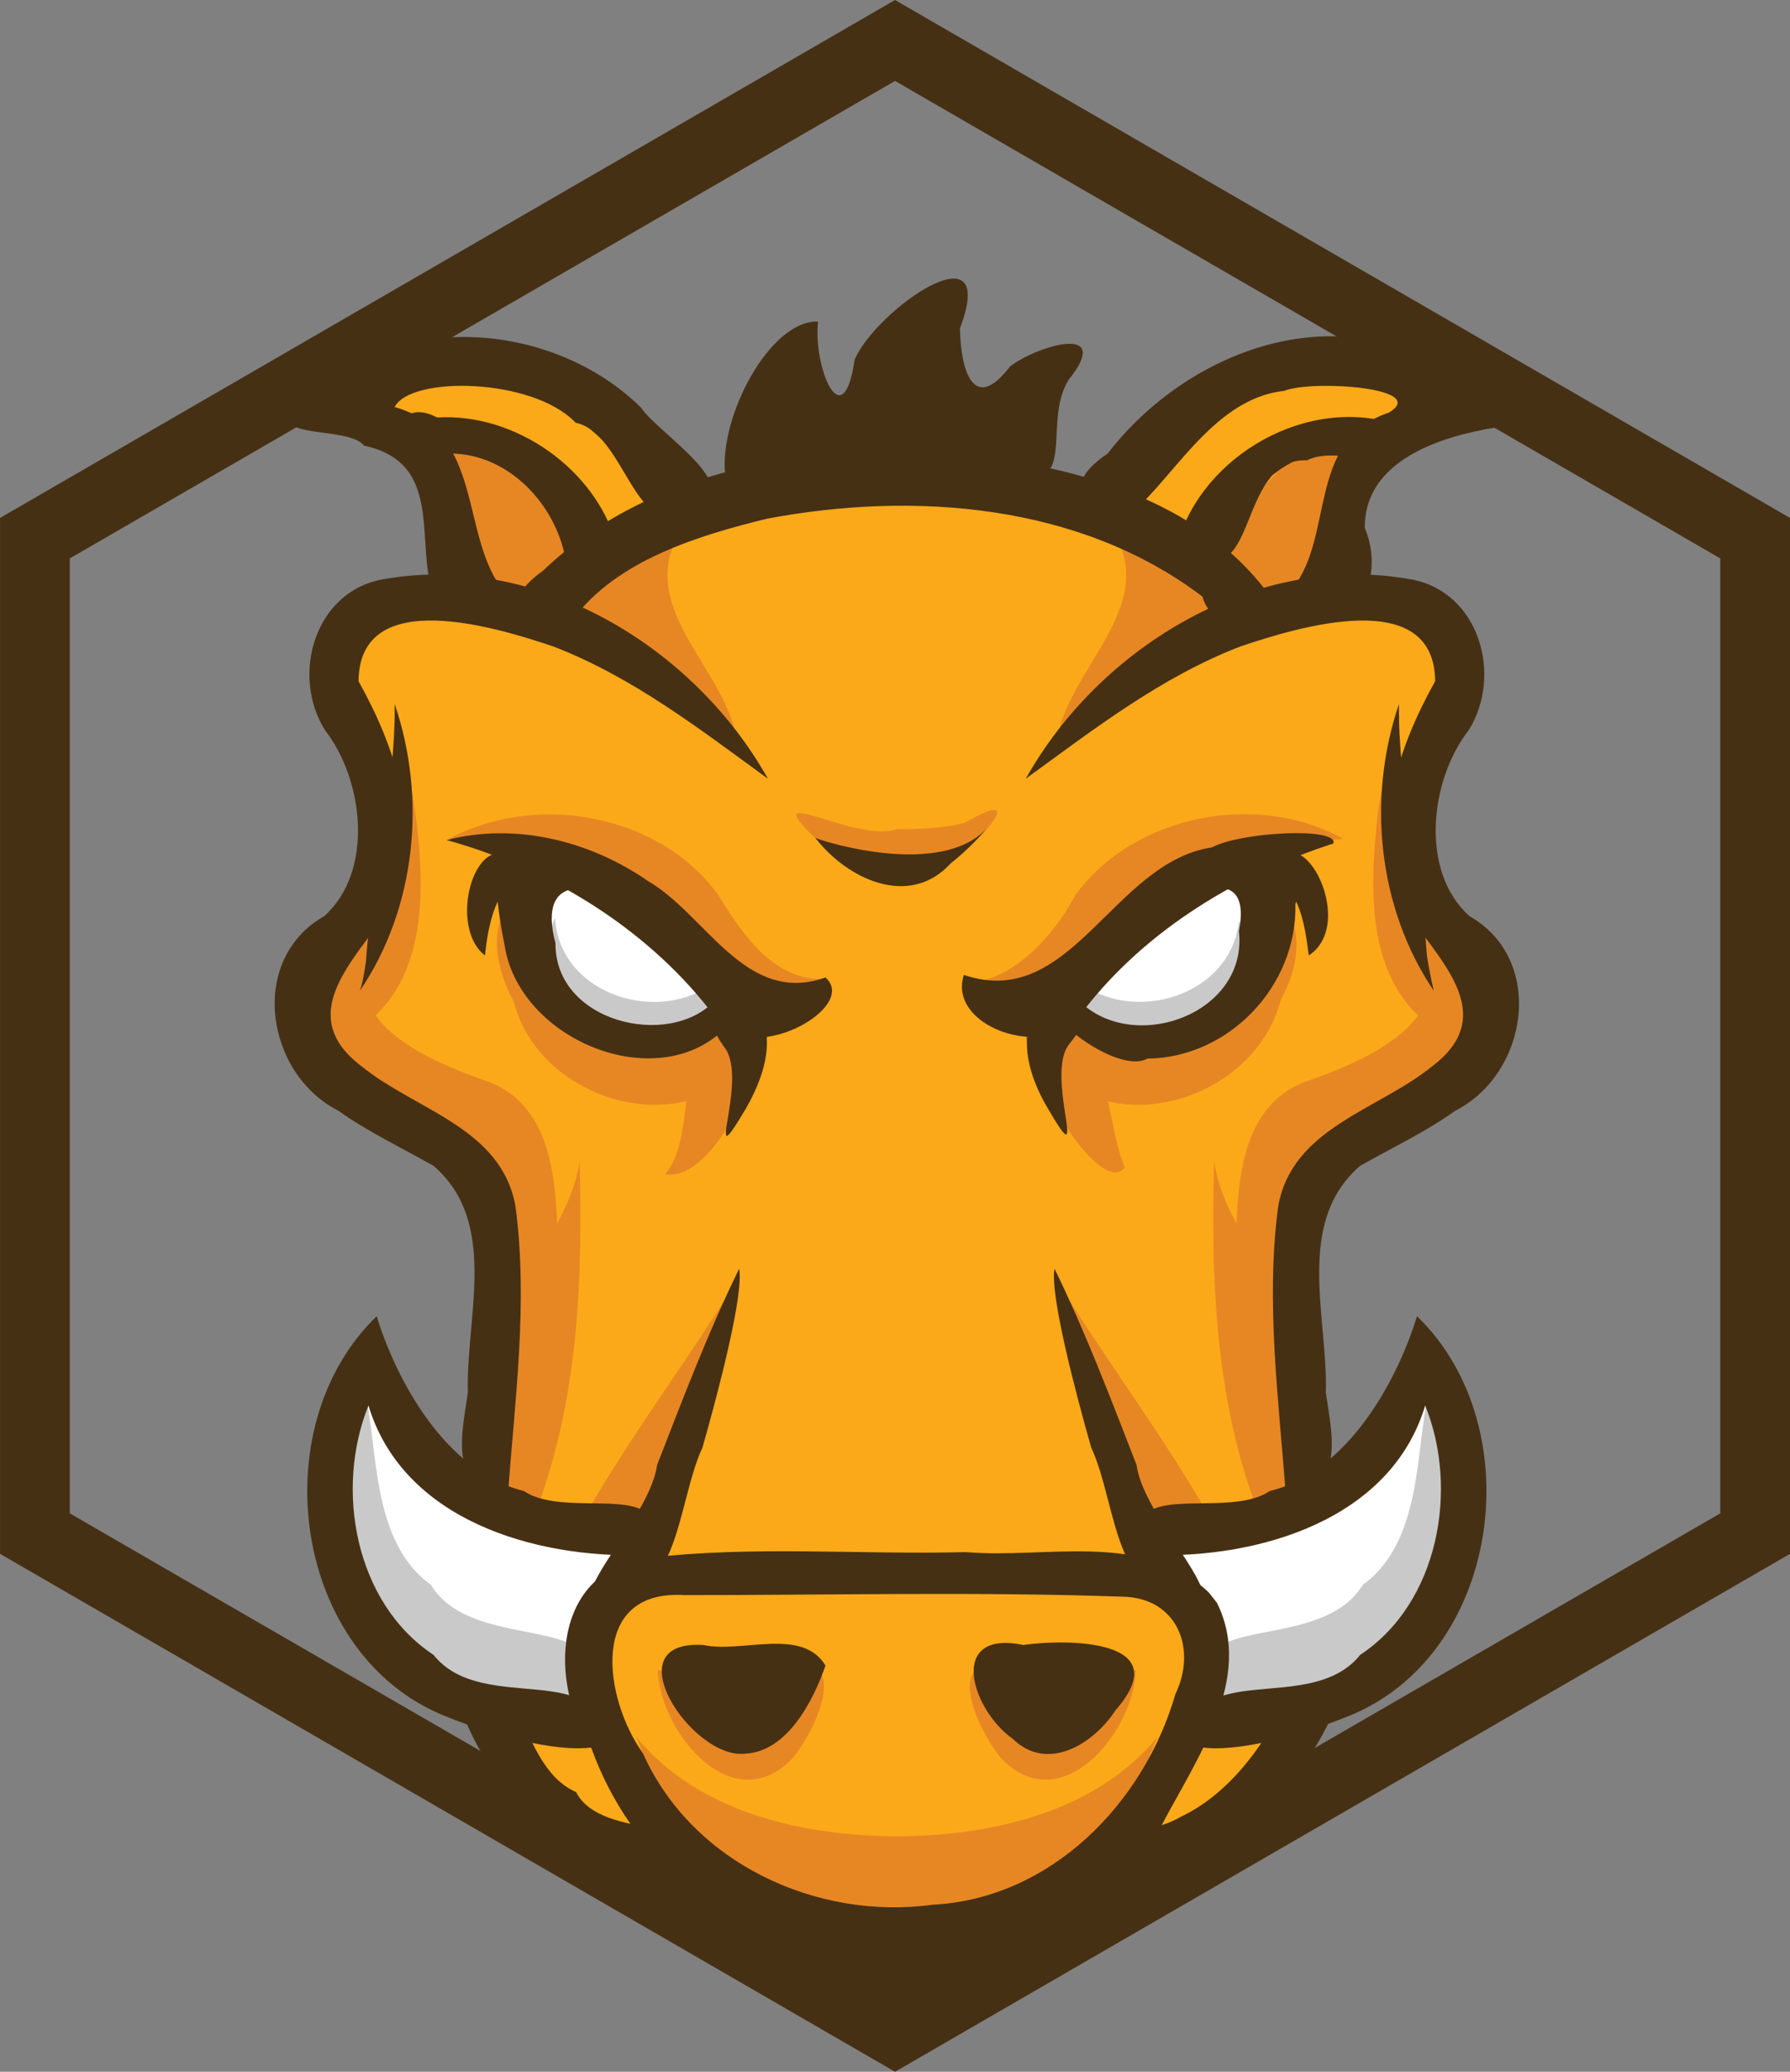 <?xml version="1.0" encoding="UTF-8" standalone="no"?>
<!-- Created with Inkscape (http://www.inkscape.org/) -->

<svg
   xmlns:dc="http://purl.org/dc/elements/1.1/"
   xmlns:cc="http://creativecommons.org/ns#"
   xmlns:rdf="http://www.w3.org/1999/02/22-rdf-syntax-ns#"
   xmlns:svg="http://www.w3.org/2000/svg"
   xmlns="http://www.w3.org/2000/svg"
   xmlns:sodipodi="http://sodipodi.sourceforge.net/DTD/sodipodi-0.dtd"
   xmlns:inkscape="http://www.inkscape.org/namespaces/inkscape"
   sodipodi:docname="grunt-logo2.svg"
   inkscape:version="0.48.5 r10040"
   version="1.1"
   id="svg3952"
   height="64"
   width="55.312"
   inkscape:export-filename="/home/vvo/Dev/www.berlisco.com/svg/npm.png"
   inkscape:export-xdpi="405.67267"
   inkscape:export-ydpi="405.67267">
  <rect width="100%" height="100%" fill="#808080" stroke="none"/>
  <sodipodi:namedview
     id="base"
     pagecolor="#ffffff"
     bordercolor="#666666"
     borderopacity="1.0"
     inkscape:pageopacity="0.0"
     inkscape:pageshadow="2"
     inkscape:zoom="5.8201637"
     inkscape:cx="34.806384"
     inkscape:cy="48.086695"
     inkscape:current-layer="layer1"
     showgrid="true"
     inkscape:grid-bbox="true"
     inkscape:document-units="px"
     fit-margin-top="0"
     fit-margin-left="0"
     fit-margin-right="0"
     fit-margin-bottom="0"
     inkscape:window-width="679"
     inkscape:window-height="722"
     inkscape:window-x="683"
     inkscape:window-y="20"
     inkscape:window-maximized="0" />
  <defs
     id="defs3954">
    <marker
       inkscape:stockid="Arrow1Lend"
       orient="auto"
       refY="0"
       refX="0"
       id="Arrow1Lend"
       style="overflow:visible">
      <path
         id="path7021"
         d="M 0,0 5,-5 -12.5,0 5,5 0,0 z"
         style="fill-rule:evenodd;stroke:#000000;stroke-width:1pt"
         transform="matrix(-0.8,0,0,-0.8,-10,0)"
         inkscape:connector-curvature="0" />
    </marker>
    <marker
       inkscape:stockid="Arrow1Lstart"
       orient="auto"
       refY="0"
       refX="0"
       id="Arrow1Lstart"
       style="overflow:visible">
      <path
         id="path7018"
         d="M 0,0 5,-5 -12.5,0 5,5 0,0 z"
         style="fill-rule:evenodd;stroke:#000000;stroke-width:1pt"
         transform="matrix(0.8,0,0,0.8,10,0)"
         inkscape:connector-curvature="0" />
    </marker>
    <inkscape:perspective
       id="perspective6081"
       inkscape:persp3d-origin="21.743603 : -111.45338 : 1"
       inkscape:vp_z="28.167639 : -16.128829 : 0"
       inkscape:vp_y="-551.1378 : -320.82768 : 0"
       inkscape:vp_x="-0.43783376 : 122.67566 : 0"
       sodipodi:type="inkscape:persp3d" />
    <inkscape:perspective
       id="perspective6081-5"
       inkscape:persp3d-origin="104.21967 : -92.749426 : 1"
       inkscape:vp_z="29.379823 : -16.128829 : 0"
       inkscape:vp_y="-574.85582 : -320.82768 : 0"
       inkscape:vp_x="-0.45667578 : 122.67566 : 0"
       sodipodi:type="inkscape:persp3d" />
  </defs>
  <g
     transform="translate(-31.052,-29.795)"
     style="display:none"
     inkscape:label="cut me"
     id="layer2"
     inkscape:groupmode="layer">
    <path
       inkscape:connector-curvature="0"
       id="rect5002-1"
       d="m -36.289,31.186 0,63 55.5,0 0,-63 -27.719,0 27.563,15.688 0,31.5 -27.656,15.75 -27.656,-15.75 0,-31.5 27.562,-15.688 -27.594,0 z"
       style="fill:#0000ff;fill-opacity:1;fill-rule:nonzero;stroke:none;display:inline" />
  </g>
  <g
     style="display:inline"
     transform="translate(29.236,37.652)"
     inkscape:groupmode="layer"
     inkscape:label="Layer 1"
     id="layer1">
    <path
       style="fill:#463014;fill-opacity:1;fill-rule:nonzero"
       d="m -1.579,-37.652 -27.656,16 0,32 27.656,16 27.656,-16 0,-32 -27.656,-16 z m 0,2.5 25.5,14.75 0,29.5 L -1.579,23.848 -27.079,9.098 l 0,-29.5 25.5,-14.75 z"
       id="path3960-2"
       inkscape:connector-curvature="0" />
    <path
       sodipodi:type="arc"
       style="fill:#463014;fill-opacity:1;fill-rule:nonzero;stroke:#000000;stroke-width:0;stroke-linecap:square;stroke-linejoin:miter;stroke-miterlimit:1.9;stroke-opacity:1;stroke-dasharray:none"
       id="path9078"
       sodipodi:cx="27.812792"
       sodipodi:cy="61.315369"
       sodipodi:rx="0.53692645"
       sodipodi:ry="0.53692645"
       d="m 28.35,61.315 a 0.537,0.537 0 1 1 -1.074,0 0.537,0.537 0 1 1 1.074,0 z"
       transform="matrix(7.4,0,0,5.48,-207.388,-314.063)" />
    <g
       transform="matrix(0.155,0,0,0.155,-28.816,-29.277)"
       id="g5930">
      <path
         inkscape:connector-curvature="0"
         id="path5621"
         d="m 67.892,81.419 c 1.88,13.298 11.409,28.296 2.248,40.697 -8.775,10.78 -14.978,25.925 -5.293,38.342 8.902,13.721 30.734,14.269 34.133,32.733 6.218,17.838 -0.685,36.192 -4.179,53.694 -0.115,19.808 -0.661,42.387 12.606,58.492 12.07,8.248 25.736,13.967 40.014,16.952 20.333,6.106 43.081,11.274 63.165,1.43 11.63,-9.968 29.149,-5.86 38.612,-19.013 8.981,-17.739 9.754,-38.439 11.653,-57.917 3.165,-21.912 -7.521,-44.415 0.658,-65.707 7.728,-15.104 34.278,-16.022 35.842,-34.957 -5.213,-12.662 -20.162,-19.349 -17.21,-34.875 C 276.079,97.448 296.967,90.234 291.252,76.59 282.093,64.316 265.616,65.423 252.07,67.149 240.302,65.647 231.401,52.414 219.011,49.503 182.239,32.069 136.464,40.913 106.404,67.487 93.47,62.773 79.116,66.545 67.459,72.185 c -1.048,3.004 0.087,6.214 0.433,9.234 z"
         style="fill:#fba919" />
      <path
         inkscape:connector-curvature="0"
         id="path5623"
         d="m 142.775,203.437 c -9.136,14.549 -19.638,28.654 -28.15,43.332 8.712,5.468 14.441,0.573 15.576,-8.204 4.191,-11.709 8.383,-23.419 12.574,-35.128 z"
         style="fill:#e78724" />
      <path
         inkscape:connector-curvature="0"
         id="path5625"
         d="m 150.502,151.989 c -3.044,10.581 -11.637,29.466 -20.674,28.027 7.524,-8.581 -0.135,-30.374 16.429,-28.62 1.415,0.198 2.83,0.395 4.244,0.593 z"
         style="fill:#e78724" />
      <path
         inkscape:connector-curvature="0"
         id="path5627"
         d="m 145.56,158.89 c -13.955,14.577 -41.069,5.745 -45.874,-13.364 -7.034,-12.783 -3.024,-27.299 13.216,-17.943 12.914,4.268 30.054,7.633 33.632,23.085 0.662,2.735 0.505,5.765 -0.974,8.222 z"
         style="fill:#e78724" />
      <path
         inkscape:connector-curvature="0"
         id="path5629"
         d="m 75.261,31.399 c 15.706,-3.466 31.314,4.462 40.327,17.24 7.328,5.829 -3.907,8.875 -7.359,13.005 -5.506,5.798 -12.44,9.982 -16.941,-0.342 C 83.236,52.498 90.145,33.6 75.261,31.399 z"
         style="fill:#e78724" />
      <path
         inkscape:connector-curvature="0"
         id="path5631"
         d="m 140.549,124.427 c -11.753,-16.354 -36.443,-20.6 -53.795,-11.27 16.196,0.33 32.709,5.356 42.247,19.173 8.518,6.906 21.272,14.119 32.029,8.767 -9.847,-0.036 -15.872,-9.203 -20.481,-16.67 z"
         style="fill:#e78724" />
      <path
         inkscape:connector-curvature="0"
         id="path5633"
         d="M 94.666,161.554 C 82.853,157.504 62.429,148.944 72.839,133.724 74.894,112.886 52.849,141.416 58.861,150.399 c 4.083,15.378 22.362,18.626 32.386,27.603 7.733,18.612 4.755,39.368 1.928,58.705 13.556,-8.072 14.98,-26.48 15.357,-40.743 -0.279,-12.209 -0.167,-29.223 -13.866,-34.41 z"
         style="fill:#e78724" />
      <path
         inkscape:connector-curvature="0"
         id="path5635"
         d="m 134.184,50.074 c -7.55,5.447 -27.637,11.025 -27.73,16.49 5.405,2.263 4.761,5.804 11.367,7.704 8.032,4.849 22.403,18.441 26.066,17.703 C 140.789,78.34 123.799,66.239 133.125,51.674 L 134.184,50.074 l 0,0 z"
         style="fill:#e78724" />
      <path
         inkscape:connector-curvature="0"
         id="path5637"
         d="m 176.191,311.934 c -18.744,-0.042 -39.543,-4.661 -52.031,-19.731 3.993,9.572 6.85,20.319 16.567,25.928 10.245,7.735 22.246,14.766 35.405,15.174"
         style="fill:#e78724" />
      <path
         inkscape:connector-curvature="0"
         id="path5639"
         d="m 128.419,278.871 c 0.508,12.596 15.087,29.991 26.939,17.456 5.015,-6.108 11.708,-21.717 -1.634,-17.773 -8.435,0.106 -16.87,0.211 -25.305,0.317 z"
         style="fill:#e78724" />
      <path
         inkscape:connector-curvature="0"
         id="path5641"
         d="m 104.592,245.912 c 8.054,-21.899 8.891,-45.47 8.247,-68.548 -2.174,14.85 -15.677,24.651 -17.25,39.697 0.953,10.959 -12.73,33.991 7.086,28.24 l 1.917,0.61 0,0 z"
         style="fill:#e78724" />
      <path
         inkscape:connector-curvature="0"
         id="path5643"
         d="m 70.016,150.162 c 13.658,-10.31 11.837,-30.606 9.57,-45.763 -5.127,-17.642 2.492,22.342 -8.438,27.09 -4.771,5.376 -8.923,13.509 -1.132,18.674 z"
         style="fill:#e78724" />
      <path
         inkscape:connector-curvature="0"
         id="path5647"
         d="m 79.701,35.576 c -1.995,-2.327 -5.779,0.204 0,0 z"
         style="fill:#fdc168" />
      <path
         inkscape:connector-curvature="0"
         id="path5649"
         d="M 140.786,44.846 C 126.361,40.512 120.619,21.541 103.617,21.082 91.805,19.841 70.856,21.42 64.562,26.01 70.933,29.055 76.139,36.058 83.838,34.56 97.976,31.258 105.386,47.292 110.97,53.415 132.098,50.505 153.225,47.596 174.353,44.687"
         style="fill:#fba919" />
      <path
         inkscape:connector-curvature="0"
         id="path5651"
         d="m 147.151,146.942 c -12.265,11.282 -34.473,7.191 -43.312,-6.305 -5.685,-11.201 -0.378,-28.948 13.218,-16.878 13.119,3.818 17.569,19.327 30.093,23.182 z"
         style="fill:#ffffff" />
      <path
         inkscape:connector-curvature="0"
         id="path5653"
         d="m 136.368,143.759 c -11.474,5.427 -27.706,-1.159 -28.423,-14.874 -6.966,15.795 10.197,29.439 25.178,24.297 10.814,-3.356 16.541,-5.933 3.245,-9.423 z"
         style="fill:#c9c9c9" />
      <path
         inkscape:connector-curvature="0"
         id="path5657"
         d="m 141.859,40.528 c -1.253,-11.484 8.931,-30.803 18.513,-30.472 -1.026,9.067 4.982,23.431 7.299,7.586 4.304,-9.992 28.899,-27.151 21.001,-6.243 0.117,8.185 2.624,17.226 9.969,7.611 5.414,-4.18 20.801,-8.726 11.687,2.669 -5.51,8.695 2.587,23.737 -12.576,18.366 -18.478,-0.776 -37.003,2.115 -55.416,0.923 L 141.859,40.528 l 0,0 z"
         style="fill:#463014" />
      <path
         inkscape:connector-curvature="0"
         id="path5659"
         d="M 85.857,67.117 C 79.346,57.331 88.866,39.049 71.846,34.643 68.144,30.149 50.377,33.068 59.943,25.642 78.414,7.675 109.87,11.874 126.693,30.015 c 7.24,6.487 17.429,15.825 3.082,18.371 C 121.293,36.507 109.104,22.143 92.429,21.976 83.888,21.28 62.733,25.262 80.565,30.958 92.245,36.799 92.799,58.098 93.671,64.56 91.066,65.412 88.462,66.265 85.857,67.117 z"
         style="fill:#463014" />
      <path
         inkscape:connector-curvature="0"
         id="path5661"
         d="m 69.023,143.45 c 11.217,-16.509 13.356,-38.431 6.95,-57.168 0.178,17.335 -4.535,34.179 -5.743,51.427 -0.32,1.928 -0.543,3.888 -1.207,5.741 z"
         style="fill:#463014" />
      <path
         inkscape:connector-curvature="0"
         id="path5663"
         d="M 110.896,57.172 C 108.742,43.443 95.214,32.323 81.202,36.199 69.427,30.362 94.245,27.38 99.765,32.954 c 6.49,3.025 27.522,18.992 13.949,23.095 -0.939,0.374 -1.879,0.749 -2.818,1.123 z"
         style="fill:#463014" />
      <path
         inkscape:connector-curvature="0"
         id="path5665"
         d="m 93.964,136.388 c -8.181,-6.345 -0.918,-29.162 8.324,-16.81 -6.249,2.794 -7.649,10.715 -8.324,16.81 z"
         style="fill:#463014" />
      <path
         inkscape:connector-curvature="0"
         id="path5669"
         d="m 139.707,145.478 c -9.154,9.608 -31.822,4.19 -31.675,-11.529 -3.855,-14.338 7.925,-12.526 15.879,-5.771 -5.201,-5.899 -11.787,-9.169 -19.258,-10.951 -11.811,-8.064 -8.015,10.542 -6.738,17.344 3.242,19.818 33.628,31.203 46.211,13.664 6.507,-6.899 -1.479,-2.297 -4.417,-2.758 z"
         style="fill:#463014" />
      <path
         inkscape:connector-curvature="0"
         id="path5671"
         d="m 138.49,146.907 c 5.592,13.603 30.621,0.191 23.36,-6.132 -15.917,5.671 -23.766,-12.483 -35.377,-19.213 -11.533,-7.995 -26.373,-11.739 -40.15,-8.168 19.946,5.478 39.288,17.205 52.168,33.513 z"
         style="fill:#463014" />
      <path
         inkscape:connector-curvature="0"
         id="path5677"
         d="m 83.739,178.333 c 13.094,11.311 6.36,30.27 6.827,45.143 -1.354,9.357 -3.835,18.67 7.941,20.957 1.393,-19.253 4.112,-38.806 1.555,-58.026 C 97.286,170.723 80.182,167.237 69.469,158.555 54.351,147.262 70.675,135.193 76.126,124.878 81.068,109.649 76.087,94.88 68.771,81.735 68.912,62.575 96.212,70.962 107.673,74.835 123.418,80.909 136.862,91.333 150.379,101.169 135.558,74.688 104.254,55.883 73.589,61.432 60.004,63.869 55.216,80.524 62.08,91.488 69.82,101.427 71.884,119.602 61.952,128.534 c -15.247,8.666 -11.769,31.378 2.796,38.802 5.972,4.259 12.632,7.386 18.991,10.997 z"
         style="fill:#463014" />
      <g
         id="g5679">
        <g
           id="g5681">
          <path
             inkscape:connector-curvature="0"
             id="path5683"
             d="M 85.857,67.117 C 79.346,57.331 88.866,39.049 71.846,34.643 68.145,30.149 50.377,33.068 59.943,25.642 78.413,7.675 109.87,11.873 126.693,30.015 c 7.238,6.486 17.429,15.825 3.083,18.37 C 121.293,36.51 109.105,22.141 92.429,21.976 83.888,21.28 62.733,25.262 80.565,30.958 92.245,36.799 92.798,58.098 93.671,64.56 91.066,65.412 88.462,66.265 85.857,67.117 z"
             style="fill:#463014" />
        </g>
        <g
           id="g5685">
          <path
             inkscape:connector-curvature="0"
             id="path5687"
             d="M 85.652,68.188 C 78.077,58.376 87.957,38.635 69.858,34.784 66.776,30.698 49.11,33.76 57.611,26.897 74.725,7.346 107.335,9.677 125.085,27.217 c 3.592,5.349 23.079,17.18 9.091,20.152 -10.222,7.142 -12.24,-15.107 -22.119,-17.14 C 103.597,21.271 79.153,20.803 75.967,27.094 94.176,32.223 88.695,52.908 97.947,64.104 94.058,65.504 89.716,66.821 85.652,68.188 z"
             style="fill:#463014" />
        </g>
      </g>
      <g
         id="g5689">
        <g
           id="g5691">
          <path
             inkscape:connector-curvature="0"
             id="path5693"
             d="M 110.896,57.172 C 108.742,43.443 95.214,32.323 81.202,36.199 69.427,30.362 94.245,27.38 99.765,32.954 c 6.49,3.025 27.522,18.992 13.95,23.094 -0.94,0.374 -1.879,0.749 -2.819,1.123 z"
             style="fill:#463014" />
        </g>
        <g
           id="g5695">
          <path
             inkscape:connector-curvature="0"
             id="path5697"
             d="M 110.212,58.472 C 108.342,45.075 95.715,33.307 81.737,37.063 74.81,40.108 74.257,23.92 84.447,29.171 100.043,28.227 116.06,39.475 120.198,54.495 c -3.329,1.326 -6.657,2.651 -9.986,3.977 z M 86.928,34.65 c 14.485,-2.815 20.809,15.923 26.943,20.308 10.622,-4.968 -9.611,-19.095 -15.979,-21.776 -5.559,-5.946 -29.089,1.349 -13.276,1.561 L 86.928,34.65 l 0,0 z"
             style="fill:#463014" />
        </g>
      </g>
      <path
         inkscape:connector-curvature="0"
         id="path5699"
         d="m 145.715,295.482 c -10.512,1.096 -26.361,-22.803 -8.224,-21.667 7.67,1.685 19.701,-3.637 24.366,4.096 -2.435,7.024 -7.644,17.262 -16.142,17.571 z"
         style="fill:#463014" />
      <path
         inkscape:connector-curvature="0"
         id="path5701"
         d="m 148.671,147.562 c -7.937,-1.282 -13.152,-1.389 -6.561,7.711 4.101,7.208 -4.91,26.496 3.952,11.503 3.209,-5.658 5.912,-12.984 2.61,-19.214 z"
         style="fill:#463014" />
      <g
         id="g5703">
        <path
           inkscape:connector-curvature="0"
           id="path5705"
           d="m 135.961,322.367 c -23.849,-1.245 -44.987,-20.856 -48.989,-44.16 5.997,0.002 11.432,0.006 5.566,0 9.082,2.052 8.888,20.232 19.583,24.91 5.415,10.309 27.48,3.625 24.054,16.469 -0.071,0.927 -0.142,1.854 -0.214,2.781 z"
           style="fill:#463014" />
      </g>
      <path
         inkscape:connector-curvature="0"
         id="path5707"
         d="m 125.777,261.016 c 3.328,-19.833 -23.889,-10.148 -34.472,-19.154 -11.406,-5.957 -17.522,-25.647 -19.162,-31.917 -10.728,9.073 -14.395,25.454 -12.087,38.912 6.067,19.097 24.063,34.546 44.439,35.651 -0.121,-5.967 14.964,-1.697 10.791,-11.637 0.025,-6.657 9.617,-7.619 10.491,-11.855 z"
         style="fill:#ffffff" />
      <path
         inkscape:connector-curvature="0"
         id="path5709"
         d="m 114.821,279.149 c 0.334,-10.927 -23.952,-4.618 -31.63,-17.324 -13.367,-9.621 -9.964,-31.717 -14.18,-41.35 -13.096,17.142 -9.388,47.343 11.419,57.06 9.105,3.77 31.013,15.742 34.392,1.613 z"
         style="fill:#c9c9c9" />
      <path
         inkscape:connector-curvature="0"
         id="path5711"
         d="m 125.336,255.892 c 8.46,-16.197 -14.719,-6.659 -23.561,-12.753 -16.075,-3.93 -25.761,-22.929 -29.386,-34.851 -22.961,22.135 -16.739,67.861 14.013,79.845 9.204,3.723 24.109,7.964 31.222,5.567 0.255,-17.701 -24.05,-5.559 -33.907,-17.915 C 68.029,265.418 64.009,242.696 70.749,226.093 c 6.892,22.857 33.197,30.436 54.587,29.799 z"
         style="fill:#463014" />
      <path
         inkscape:connector-curvature="0"
         id="path5715"
         d="m 128.302,237.902 c -1.301,9.357 -14.415,22.644 -13.25,26.906 17.933,2.792 16.923,-18.892 22.276,-30.324 3.017,-10.559 8.3,-30.56 7.315,-35.658 -6.202,12.687 -11.222,25.927 -16.341,39.077 z"
         style="fill:#463014" />
      <path
         inkscape:connector-curvature="0"
         id="path5717"
         d="m 209.393,203.437 c 9.135,14.55 19.637,28.655 28.15,43.332 -8.713,5.467 -14.445,0.575 -15.579,-8.204 -4.19,-11.709 -8.381,-23.419 -12.571,-35.128 z"
         style="fill:#e78724" />
      <path
         inkscape:connector-curvature="0"
         id="path5719"
         d="m 201.664,151.989 c 1.419,10.13 15.129,32.507 19.87,26.679 C 216.993,168.076 219.145,146.357 201.664,151.989 l 0,0 z"
         style="fill:#e78724" />
      <path
         inkscape:connector-curvature="0"
         id="path5721"
         d="m 206.605,158.89 c 14.161,14.737 41.123,5.51 45.995,-13.62 7.208,-12.873 1.852,-26.465 -13.425,-17.616 -12.736,4.218 -29.576,7.383 -33.392,22.546 -0.663,2.87 -0.811,6.1 0.822,8.691 z"
         style="fill:#e78724" />
      <path
         inkscape:connector-curvature="0"
         id="path5723"
         d="m 276.906,31.399 c -15.707,-3.466 -31.316,4.461 -40.329,17.24 -7.332,5.828 3.904,8.874 7.357,13.004 5.507,5.799 12.442,9.98 16.945,-0.343 C 268.92,52.563 262.006,33.637 276.906,31.399 z"
         style="fill:#e78724" />
      <path
         inkscape:connector-curvature="0"
         id="path5725"
         d="m 211.618,124.427 c 11.642,-16.112 36.356,-20.841 53.485,-11.255 -14.515,0.998 -31.128,3.672 -39.561,17.033 -8.734,8.04 -21.635,15.669 -33.706,11.468 8.159,-1.294 15.589,-9.318 19.782,-17.246 z"
         style="fill:#e78724" />
      <path
         inkscape:connector-curvature="0"
         id="path5727"
         d="m 257.501,161.554 c 11.811,-4.051 32.236,-12.611 21.827,-27.83 -2.061,-20.839 19.992,7.692 13.975,16.675 -4.083,15.378 -22.362,18.626 -32.386,27.603 -7.732,18.612 -4.757,39.369 -1.925,58.705 -13.556,-8.072 -14.979,-26.48 -15.356,-40.743 0.278,-12.209 0.166,-29.223 13.865,-34.41 z"
         style="fill:#e78724" />
      <path
         inkscape:connector-curvature="0"
         id="path5729"
         d="m 217.984,50.074 c 7.55,5.448 27.636,11.025 27.729,16.49 -5.405,2.263 -4.758,5.804 -11.366,7.703 -8.032,4.849 -22.403,18.441 -26.068,17.703 3.095,-13.631 20.085,-25.731 10.764,-40.296 L 217.984,50.074 l 0,0 z"
         style="fill:#e78724" />
      <path
         inkscape:connector-curvature="0"
         id="path5731"
         d="m 175.978,311.934 c 18.743,-0.042 39.539,-4.662 52.025,-19.731 -3.99,9.573 -6.846,20.32 -16.563,25.928 -10.244,7.734 -22.244,14.765 -35.403,15.174"
         style="fill:#e78724" />
      <path
         inkscape:connector-curvature="0"
         id="path5733"
         d="m 223.748,278.871 c -0.511,12.593 -15.086,29.991 -26.938,17.456 -5.015,-6.108 -11.708,-21.716 1.634,-17.773 8.435,0.106 16.869,0.211 25.304,0.317 z"
         style="fill:#e78724" />
      <path
         inkscape:connector-curvature="0"
         id="path5735"
         d="m 247.575,245.912 c -8.056,-21.899 -8.898,-45.469 -8.247,-68.548 2.17,14.852 15.675,24.65 17.246,39.697 -0.954,10.957 12.73,33.989 -7.082,28.24 l -1.917,0.61 0,0 z"
         style="fill:#e78724" />
      <path
         inkscape:connector-curvature="0"
         id="path5737"
         d="m 282.154,150.162 c -12.996,-9.703 -11.764,-28.603 -10.054,-43.077 0.985,-6.52 3.18,-14.297 2.433,-3.347 -1.663,13.647 3.413,25.682 11.594,36.151 1.778,3.972 -1.129,7.805 -3.974,10.274 z"
         style="fill:#e78724" />
      <path
         inkscape:connector-curvature="0"
         id="path5741"
         d="m 272.465,35.576 c 1.999,-2.325 5.782,0.203 0,0 z"
         style="fill:#fdc168" />
      <path
         inkscape:connector-curvature="0"
         id="path5743"
         d="m 211.378,44.846 c 14.425,-4.334 20.168,-23.306 37.173,-23.764 11.812,-1.241 32.762,0.338 39.055,4.928 -6.371,3.045 -11.578,10.048 -19.279,8.55 C 253.975,30.953 246.92,47.494 241.196,53.415 220.069,50.505 198.942,47.596 177.815,44.687"
         style="fill:#fba919" />
      <path
         inkscape:connector-curvature="0"
         id="path5745"
         d="m 205.016,146.942 c 12.542,11.556 35.654,7.019 43.845,-7.403 4.707,-11.071 -0.385,-27.184 -13.295,-16.023 -13.382,3.82 -17.919,19.498 -30.549,23.426 z"
         style="fill:#ffffff" />
      <path
         inkscape:connector-curvature="0"
         id="path5747"
         d="m 215.796,143.759 c 11.269,5.279 27.09,-0.882 28.487,-14.194 7.204,16.56 -12.041,28.791 -26.529,23.312 -11.067,-3.891 -13.883,-5.748 -1.958,-9.118 z"
         style="fill:#c9c9c9" />
      <path
         inkscape:connector-curvature="0"
         id="path5751"
         d="m 266.309,67.117 c 6.517,-9.786 -3.011,-28.069 14.011,-32.474 3.702,-4.495 21.475,-1.575 11.907,-9.001 -18.471,-17.966 -49.929,-13.77 -66.752,4.373 -7.24,6.487 -17.426,15.825 -3.081,18.372 8.484,-11.886 20.673,-26.241 37.348,-26.411 8.54,-0.697 29.692,3.286 11.862,8.982 -11.682,5.84 -12.229,27.142 -13.108,33.602 2.605,0.852 5.209,1.704 7.814,2.557 z"
         style="fill:#463014" />
      <path
         inkscape:connector-curvature="0"
         id="path5753"
         d="m 283.14,143.45 c -11.184,-16.527 -13.354,-38.427 -6.95,-57.168 -0.23,16.94 4.407,33.428 5.586,50.278 0.37,2.312 0.812,4.614 1.364,6.89 z"
         style="fill:#463014" />
      <path
         inkscape:connector-curvature="0"
         id="path5755"
         d="m 241.271,57.172 c 2.154,-13.728 15.681,-24.849 29.693,-20.973 11.778,-5.839 -13.042,-8.818 -18.562,-3.245 -6.491,3.023 -27.522,18.994 -13.95,23.094 0.94,0.375 1.88,0.749 2.82,1.124 z"
         style="fill:#463014" />
      <path
         inkscape:connector-curvature="0"
         id="path5757"
         d="m 258.203,136.388 c 10.28,-6.705 -2.81,-30.269 -7.194,-15.838 5.57,2.85 6.466,10.254 7.194,15.838 z"
         style="fill:#463014" />
      <path
         inkscape:connector-curvature="0"
         id="path5761"
         d="m 212.461,145.478 c 10.851,10.714 33.679,2.562 31.812,-13.94 2.622,-13.009 -8.663,-8.805 -15.543,-3.782 6.96,-7.039 31.718,-21.538 26.813,-1.554 0.346,16.26 -13.213,30.563 -29.503,30.748 -6.892,3.843 -27.302,-13.598 -15.112,-11.7 l 0.825,0.123 0.708,0.105 0,0 z"
         style="fill:#463014" />
      <path
         inkscape:connector-curvature="0"
         id="path5763"
         d="m 213.674,146.907 c -5.568,11.224 -27.814,4.311 -24.226,-6.639 21.409,7.285 29.75,-22.463 49.428,-25.41 5.868,-3.132 25.284,-4.086 24.248,-0.788 -18.885,6.113 -37.116,17.093 -49.45,32.837 z"
         style="fill:#463014" />
      <path
         inkscape:connector-curvature="0"
         id="path5769"
         d="m 268.431,178.333 c -13.095,11.308 -6.363,30.271 -6.829,45.143 1.356,9.357 3.838,18.669 -7.94,20.957 -1.394,-19.253 -4.115,-38.806 -1.555,-58.026 2.773,-15.687 19.882,-19.168 30.595,-27.851 15.117,-11.292 -1.208,-23.361 -6.657,-33.677 -4.943,-15.229 0.033,-30 7.355,-43.143 C 283.255,62.577 255.959,70.96 244.498,74.835 228.752,80.91 215.307,91.334 201.788,101.169 c 14.823,-26.478 46.123,-45.287 76.789,-39.737 13.585,2.435 18.376,19.091 11.511,30.056 -7.739,9.938 -9.807,28.117 0.127,37.046 15.245,8.667 11.766,31.377 -2.797,38.802 -5.97,4.259 -12.63,7.385 -18.987,10.997 z"
         style="fill:#463014" />
      <path
         inkscape:connector-curvature="0"
         id="path5771"
         d="M 250.94,65.415 C 236.744,45.178 210.412,38.47 186.986,36.259 c -28.471,-1.822 -60.049,3.007 -81.387,23.402 -10.338,7.546 -0.952,8.329 6.023,9.614 8.647,-11.572 24.663,-16.535 38.564,-19.921 29.25,-5.546 62.465,-2.999 86.82,15.52 2.252,7.757 9.539,2.147 14.93,1.864 l -0.502,-0.666 -0.494,-0.657 0,0 z"
         style="fill:#463014" />
      <g
         id="g5773">
        <g
           id="g5775">
          <path
             inkscape:connector-curvature="0"
             id="path5777"
             d="m 266.309,67.117 c 6.517,-9.786 -3.011,-28.069 14.011,-32.474 3.703,-4.495 21.476,-1.575 11.906,-9.002 -18.472,-17.965 -49.929,-13.769 -66.752,4.373 -7.241,6.488 -17.425,15.826 -3.08,18.373 8.483,-11.89 20.673,-26.24 37.346,-26.412 8.54,-0.697 29.692,3.286 11.862,8.982 -11.682,5.84 -12.23,27.143 -13.108,33.602 2.604,0.852 5.209,1.704 7.813,2.557 z"
             style="fill:#463014" />
        </g>
        <g
           id="g5779">
          <path
             inkscape:connector-curvature="0"
             id="path5781"
             d="m 254.178,64.147 c 9.595,-10.334 3.036,-30.268 19.97,-35.936 8.37,-4.999 -15.393,-6.595 -20.857,-4.336 -14.634,1.54 -22.813,18.95 -31.634,25.219 -7.771,-2.489 -13.352,-6.037 -3.538,-12.747 14.1,-18.303 39.703,-29.571 61.99,-19.702 5.06,1.803 19.752,11.343 15.249,14.542 -10.969,1.784 -26.09,6.575 -25.988,19.993 4.101,9.75 -1.242,21.455 -11.573,14.153 -1.206,-0.395 -2.412,-0.791 -3.618,-1.186 z"
             style="fill:#463014" />
        </g>
      </g>
      <g
         id="g5783">
        <g
           id="g5785">
          <path
             inkscape:connector-curvature="0"
             id="path5787"
             d="m 241.271,57.172 c 2.154,-13.728 15.681,-24.849 29.693,-20.973 11.778,-5.84 -13.042,-8.818 -18.562,-3.245 -6.491,3.023 -27.523,18.995 -13.95,23.094 0.94,0.374 1.879,0.749 2.819,1.123 z"
             style="fill:#463014" />
        </g>
        <g
           id="g5789">
          <path
             inkscape:connector-curvature="0"
             id="path5791"
             d="m 231.975,54.495 c 4.91,-17.833 26.248,-29.956 44.08,-23.803 0.041,12.059 -10.862,3.395 -18.241,7.023 -13.074,-0.604 -10.344,24.322 -20.506,18.904 -1.778,-0.708 -3.556,-1.416 -5.333,-2.123 z m 40.49,-18.919 C 272.287,25.016 248.242,33.53 242.868,40.695 237.609,45.081 229.678,54.782 240.625,55.884 c 3.026,-14.595 17.066,-24.833 31.84,-20.308 z"
             style="fill:#463014" />
        </g>
      </g>
      <path
         inkscape:connector-curvature="0"
         id="path5793"
         d="m 199.242,292.559 c -8.436,-5.964 -13.092,-21.892 2.041,-18.748 9.026,-1.27 30.774,-1.125 18.396,13.014 -4.294,6.613 -13.488,12.472 -20.437,5.734 z"
         style="fill:#463014" />
      <path
         inkscape:connector-curvature="0"
         id="path5795"
         d="m 203.498,147.562 c 6.395,-0.54 14.187,-2.469 6.936,6.515 -5.019,6.246 4.657,28.236 -4.547,12.286 -3.185,-5.528 -5.529,-12.726 -2.389,-18.801 z"
         style="fill:#463014" />
      <path
         inkscape:connector-curvature="0"
         id="path5797"
         d="m 176.085,111.211 c -8.309,2.971 -29.148,-10.362 -15.52,2.546 10.319,8.31 15.756,8.424 26.218,3.906 6.062,-4.011 16.011,-15.352 2.781,-7.687 -4.4,1.112 -8.965,1.241 -13.479,1.235 z"
         style="fill:#e78724" />
      <path
         inkscape:connector-curvature="0"
         id="path5799"
         d="m 193.952,111.141 c -9.037,9.62 -31.53,2.899 -34.123,1.809 6.266,8.122 18.675,14.198 27.013,5.069 2.593,-2.045 4.968,-4.366 7.11,-6.878 z"
         style="fill:#463014" />
      <g
         id="g5801">
        <path
           inkscape:connector-curvature="0"
           id="path5803"
           d="m 216.207,322.367 c -4.857,-12.597 8.442,-9.573 16.446,-14.289 12.026,-5.723 19.588,-18.877 23.908,-29.872 13.188,-3.709 7.074,9.333 2.687,16.372 -8.728,15.62 -24.983,26.769 -43.041,27.789 z"
           style="fill:#463014" />
      </g>
      <path
         inkscape:connector-curvature="0"
         id="path5805"
         d="m 226.389,261.016 c -3.326,-19.833 23.891,-10.148 34.476,-19.154 11.407,-5.955 17.521,-25.649 19.159,-31.917 10.729,9.072 14.4,25.454 12.089,38.912 -6.07,19.096 -24.065,34.546 -44.442,35.651 0.121,-5.966 -14.961,-1.698 -10.789,-11.637 -0.031,-6.656 -9.608,-7.618 -10.493,-11.855 z"
         style="fill:#ffffff" />
      <path
         inkscape:connector-curvature="0"
         id="path5807"
         d="m 237.342,279.149 c -0.332,-10.926 23.953,-4.618 31.632,-17.324 13.368,-9.622 9.961,-31.719 14.177,-41.35 13.1,17.14 9.392,47.343 -11.415,57.06 -9.105,3.769 -31.012,15.743 -34.394,1.613 z"
         style="fill:#c9c9c9" />
      <path
         inkscape:connector-curvature="0"
         id="path5809"
         d="m 226.827,255.892 c -8.453,-16.198 14.722,-6.659 23.565,-12.753 16.074,-3.93 25.76,-22.929 29.386,-34.851 22.962,22.136 16.737,67.861 -14.014,79.845 -9.204,3.723 -24.108,7.964 -31.22,5.567 -0.255,-17.7 24.047,-5.56 33.904,-17.915 15.692,-10.363 19.705,-33.088 12.967,-49.691 -6.891,22.859 -33.198,30.436 -54.588,29.799 z"
         style="fill:#463014" />
      <g
         id="g5811">
        <path
           inkscape:connector-curvature="0"
           id="path5813"
           d=""
           style="fill:#463014" />
        <path
           inkscape:connector-curvature="0"
           id="path5815"
           d="m 238.258,263.332 c -12.955,-12.365 -32.364,-6.64 -48.391,-8.029 -21.063,0.551 -42.314,-1.32 -63.243,1.137 -19.252,2.409 -20.076,24.85 -11.385,38.07 7.622,21.149 26.529,38.364 49.576,39.829 23.557,3.026 50.825,-2.977 64.021,-24.529 6.882,-13.157 18.523,-29.305 11.074,-44.386 l -1.653,-2.092 0,0 z m -6.636,20.248 c -6.294,21.821 -24.856,40.81 -48.434,42.002 -23.153,3.147 -47.971,-8.343 -57.718,-30.174 -7.753,-10.769 -11.017,-32.761 8.297,-31.533 29.187,0.006 58.446,-0.714 87.601,0.321 10.663,0.351 14.582,10.432 10.254,19.385 z"
           style="fill:#463014" />
      </g>
      <path
         inkscape:connector-curvature="0"
         id="path5817"
         d="m 223.863,237.902 c 1.301,9.357 14.414,22.644 13.249,26.906 -17.934,2.792 -16.919,-18.893 -22.273,-30.324 -3.018,-10.559 -8.3,-30.56 -7.316,-35.658 6.201,12.689 11.219,25.926 16.339,39.077 z"
         style="fill:#463014" />
    </g>
  </g>
</svg>
